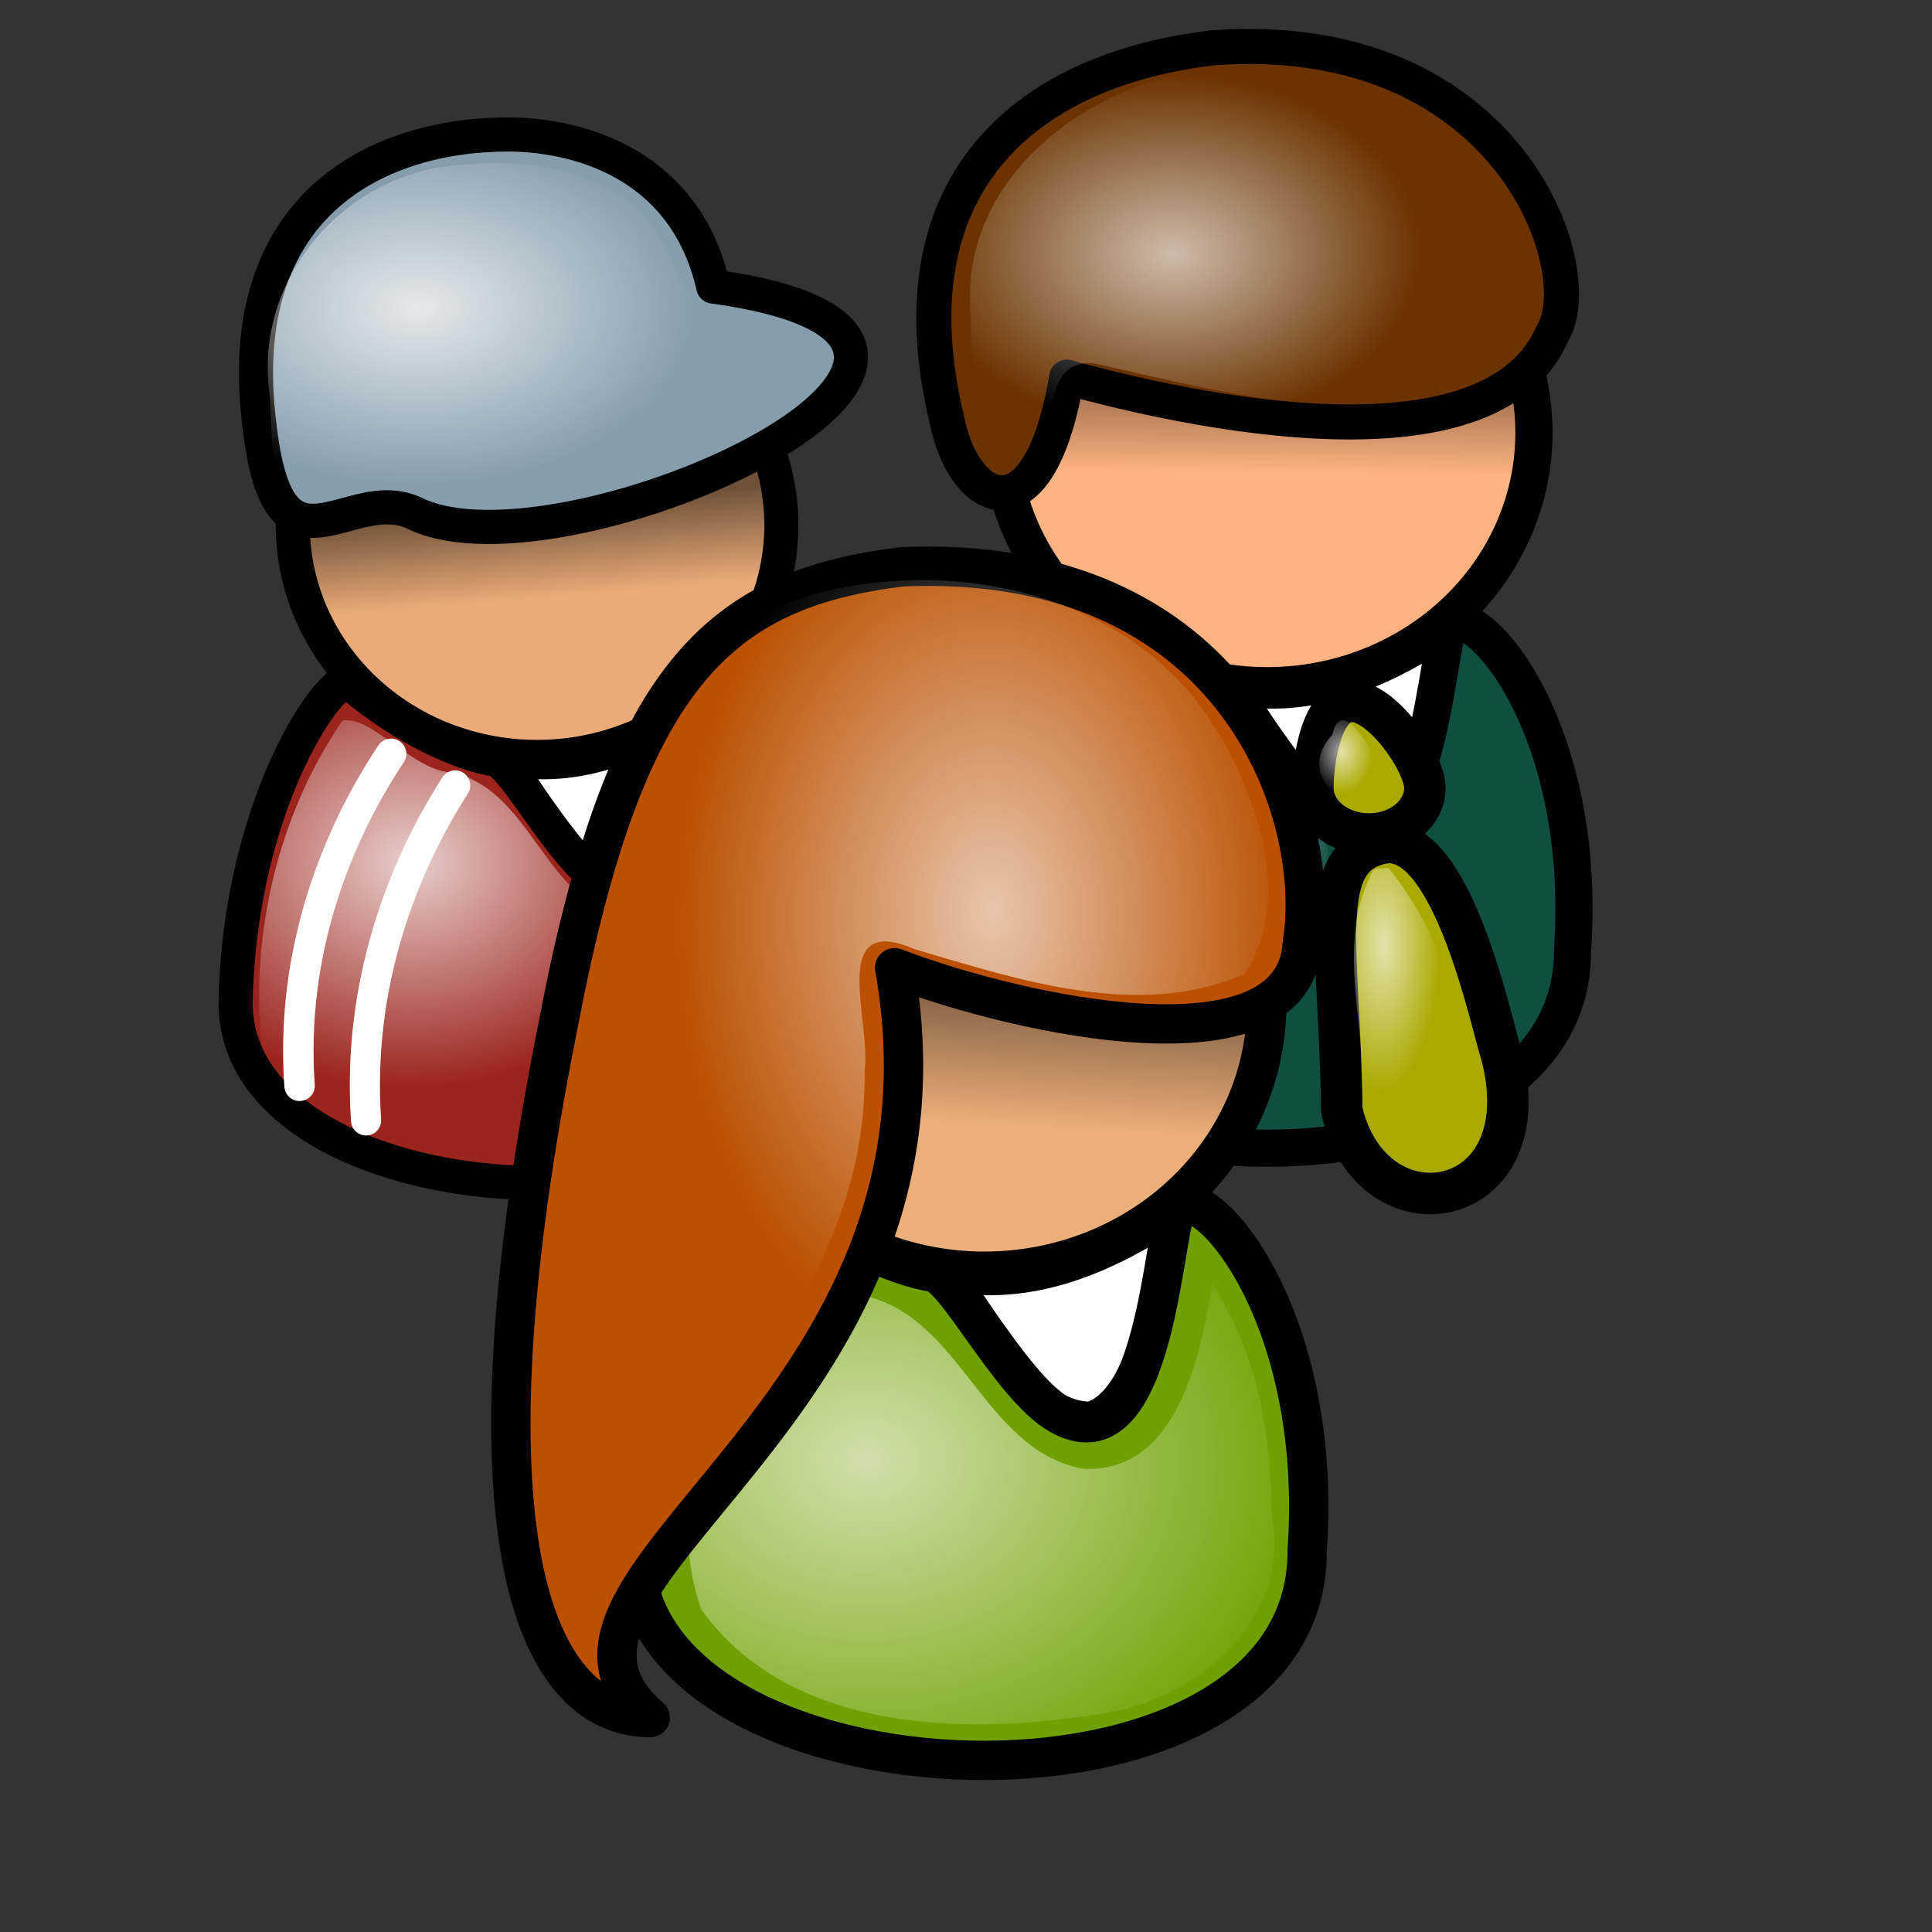 <?xml version="1.0" encoding="UTF-8" standalone="no"?>
<!-- Created with Inkscape (http://www.inkscape.org/) -->
<svg
   xmlns:dc="http://purl.org/dc/elements/1.1/"
   xmlns:cc="http://web.resource.org/cc/"
   xmlns:rdf="http://www.w3.org/1999/02/22-rdf-syntax-ns#"
   xmlns:svg="http://www.w3.org/2000/svg"
   xmlns="http://www.w3.org/2000/svg"
   xmlns:xlink="http://www.w3.org/1999/xlink"
   xmlns:sodipodi="http://sodipodi.sourceforge.net/DTD/sodipodi-0.dtd"
   xmlns:inkscape="http://www.inkscape.org/namespaces/inkscape"
   height="100pt"
   id="svg1753"
   inkscape:export-filename="/home/Krug/Projekte/Icon-Sets/set2/png/4b.png"
   inkscape:export-xdpi="72.000000"
   inkscape:export-ydpi="72.000000"
   inkscape:version="0.44"
   sodipodi:docbase="/home/jakob/devel/skolesys-qt4/art"
   sodipodi:docname="group.svg"
   sodipodi:version="0.32"
   width="100pt">
  <rect width="100%" height="100%" fill="#333333" stroke="none"/>
  <defs
     id="defs1755">
    <radialGradient
       cx="49.76"
       cy="102.702"
       fx="50.093"
       fy="101.923"
       id="radialGradient2797"
       inkscape:collect="always"
       r="39.648"
       xlink:href="#linearGradient4362"
       gradientTransform="matrix(0.686,0,0,0.545,-31.318,75.881)"
       gradientUnits="userSpaceOnUse" />
    <linearGradient
       id="linearGradient2789"
       inkscape:collect="always"
       x1="64.18"
       x2="63.198"
       xlink:href="#linearGradient4376"
       y1="52.714"
       y2="66.373"
       gradientTransform="matrix(0.698,0,0,0.535,-32.673,76.558)"
       gradientUnits="userSpaceOnUse" />
    <radialGradient
       cx="80.6"
       cy="33.403"
       fx="81.554"
       fy="32.061"
       id="radialGradient2791"
       inkscape:collect="always"
       r="35.284"
       xlink:href="#linearGradient4362"
       gradientTransform="matrix(0.511,0,0,0.732,-31.318,75.881)"
       gradientUnits="userSpaceOnUse" />
    <linearGradient
       id="linearGradient2925"
       inkscape:collect="always"
       x1="52.531"
       x2="54.228"
       xlink:href="#linearGradient4376"
       y1="59.804"
       y2="72.524"
       gradientTransform="matrix(0.758,0,0,0.482,46.62,36.857)"
       gradientUnits="userSpaceOnUse" />
    <radialGradient
       cx="41.394"
       cy="32.698"
       fx="41.394"
       fy="32.698"
       id="radialGradient2927"
       inkscape:collect="always"
       r="24.41"
       xlink:href="#linearGradient4384"
       gradientTransform="matrix(0.754,0,0,0.484,46.62,36.857)"
       gradientUnits="userSpaceOnUse" />
    <radialGradient
       cx="46.164"
       cy="95.456"
       fx="46.528"
       fy="95.456"
       id="radialGradient2929"
       inkscape:collect="always"
       r="27.319"
       xlink:href="#linearGradient4384"
       gradientTransform="matrix(0.662,0,0,0.551,46.62,36.857)"
       gradientUnits="userSpaceOnUse" />
    <linearGradient
       id="linearGradient4358">
      <stop
         id="stop4359"
         offset="0"
         style="stop-color:#000;stop-opacity:1;" />
      <stop
         id="stop4360"
         offset="1"
         style="stop-color:#fff;stop-opacity:1;" />
    </linearGradient>
    <linearGradient
       id="linearGradient4362">
      <stop
         id="stop4363"
         offset="0"
         style="stop-color:#ffffff;stop-opacity:0.667;" />
      <stop
         id="stop4364"
         offset="1"
         style="stop-color:#ffffff;stop-opacity:0;" />
    </linearGradient>
    <linearGradient
       id="linearGradient4376">
      <stop
         id="stop4377"
         offset="0"
         style="stop-color:#000000;stop-opacity:0.526;" />
      <stop
         id="stop4378"
         offset="1"
         style="stop-color:#000000;stop-opacity:0;" />
    </linearGradient>
    <linearGradient
       id="linearGradient4384">
      <stop
         id="stop4385"
         offset="0"
         style="stop-color:#ffffff;stop-opacity:0.775;" />
      <stop
         id="stop4386"
         offset="1"
         style="stop-color:#ffffff;stop-opacity:0;" />
    </linearGradient>
    <linearGradient
       id="linearGradient1815"
       inkscape:collect="always"
       x1="51.551"
       x2="51.228"
       xlink:href="#linearGradient4376"
       y1="56.158"
       y2="73.898"
       gradientTransform="matrix(0.78,0,0,0.377,3.829,13.164)"
       gradientUnits="userSpaceOnUse" />
    <radialGradient
       cx="47.825"
       cy="32.838"
       fx="48.241"
       fy="33.247"
       id="radialGradient1818"
       inkscape:collect="always"
       r="22.618"
       xlink:href="#linearGradient4362"
       gradientTransform="matrix(0.648,0,0,0.455,3.829,13.164)"
       gradientUnits="userSpaceOnUse" />
    <radialGradient
       cx="45.14"
       cy="88.323"
       fx="45.506"
       fy="87.893"
       id="radialGradient1822"
       inkscape:collect="always"
       r="22.009"
       xlink:href="#linearGradient4362"
       gradientTransform="matrix(0.628,0,0,0.527,3.948,12.834)"
       gradientUnits="userSpaceOnUse" />
    <radialGradient
       cx="131.166"
       cy="53.647"
       fx="131.861"
       fy="53.918"
       id="radialGradient1824"
       inkscape:collect="always"
       r="8.685"
       xlink:href="#linearGradient4362"
       gradientTransform="matrix(0.407,0,0,1.011,-6.309,13.947)"
       gradientUnits="userSpaceOnUse" />
    <radialGradient
       cx="91.339"
       cy="58.806"
       fx="91.339"
       fy="58.806"
       id="radialGradient1828"
       inkscape:collect="always"
       r="3.331"
       xlink:href="#linearGradient4362"
       gradientTransform="matrix(0.56,0,0,0.735,-6.309,13.947)"
       gradientUnits="userSpaceOnUse" />
    <linearGradient
       inkscape:collect="always"
       xlink:href="#linearGradient4376"
       id="linearGradient2186"
       gradientUnits="userSpaceOnUse"
       gradientTransform="matrix(0.758,0,0,0.482,46.62,36.857)"
       x1="52.531"
       y1="59.804"
       x2="54.228"
       y2="72.524" />
    <radialGradient
       inkscape:collect="always"
       xlink:href="#linearGradient4384"
       id="radialGradient2188"
       gradientUnits="userSpaceOnUse"
       gradientTransform="matrix(0.754,0,0,0.484,46.62,36.857)"
       cx="41.394"
       cy="32.698"
       fx="41.394"
       fy="32.698"
       r="24.41" />
    <radialGradient
       inkscape:collect="always"
       xlink:href="#linearGradient4384"
       id="radialGradient2190"
       gradientUnits="userSpaceOnUse"
       gradientTransform="matrix(0.662,0,0,0.551,46.62,36.857)"
       cx="46.164"
       cy="95.456"
       fx="46.528"
       fy="95.456"
       r="27.319" />
    <linearGradient
       inkscape:collect="always"
       xlink:href="#linearGradient4376"
       id="linearGradient2192"
       gradientUnits="userSpaceOnUse"
       gradientTransform="matrix(0.78,0,0,0.377,3.829,13.164)"
       x1="51.551"
       y1="56.158"
       x2="51.228"
       y2="73.898" />
    <radialGradient
       inkscape:collect="always"
       xlink:href="#linearGradient4362"
       id="radialGradient2194"
       gradientUnits="userSpaceOnUse"
       gradientTransform="matrix(0.648,0,0,0.455,3.829,13.164)"
       cx="47.825"
       cy="32.838"
       fx="48.241"
       fy="33.247"
       r="22.618" />
    <radialGradient
       inkscape:collect="always"
       xlink:href="#linearGradient4362"
       id="radialGradient2196"
       gradientUnits="userSpaceOnUse"
       gradientTransform="matrix(0.628,0,0,0.527,3.948,12.834)"
       cx="45.14"
       cy="88.323"
       fx="45.506"
       fy="87.893"
       r="22.009" />
    <radialGradient
       inkscape:collect="always"
       xlink:href="#linearGradient4362"
       id="radialGradient2198"
       gradientUnits="userSpaceOnUse"
       gradientTransform="matrix(0.407,0,0,1.011,-6.309,13.947)"
       cx="131.166"
       cy="53.647"
       fx="131.861"
       fy="53.918"
       r="8.685" />
    <radialGradient
       inkscape:collect="always"
       xlink:href="#linearGradient4362"
       id="radialGradient2200"
       gradientUnits="userSpaceOnUse"
       gradientTransform="matrix(0.56,0,0,0.735,-6.309,13.947)"
       cx="91.339"
       cy="58.806"
       fx="91.339"
       fy="58.806"
       r="3.331" />
    <radialGradient
       inkscape:collect="always"
       xlink:href="#linearGradient4362"
       id="radialGradient2202"
       gradientUnits="userSpaceOnUse"
       gradientTransform="matrix(0.686,0,0,0.545,-31.318,75.881)"
       cx="49.76"
       cy="102.702"
       fx="50.093"
       fy="101.923"
       r="39.648" />
    <linearGradient
       inkscape:collect="always"
       xlink:href="#linearGradient4376"
       id="linearGradient2204"
       gradientUnits="userSpaceOnUse"
       gradientTransform="matrix(0.698,0,0,0.535,-32.673,76.558)"
       x1="64.18"
       y1="52.714"
       x2="63.198"
       y2="66.373" />
    <radialGradient
       inkscape:collect="always"
       xlink:href="#linearGradient4362"
       id="radialGradient2206"
       gradientUnits="userSpaceOnUse"
       gradientTransform="matrix(0.511,0,0,0.732,-31.318,75.881)"
       cx="80.6"
       cy="33.403"
       fx="81.554"
       fy="32.061"
       r="35.284" />
  </defs>
  <sodipodi:namedview
     bordercolor="#666666"
     borderopacity="1.0"
     id="base"
     inkscape:cx="136.81595"
     inkscape:cy="50"
     inkscape:pageopacity="0.0"
     inkscape:pageshadow="2"
     inkscape:window-height="937"
     inkscape:window-width="1272"
     inkscape:window-x="0"
     inkscape:window-y="0"
     inkscape:zoom="3.61"
     pagecolor="#ffffff"
     inkscape:current-layer="svg1753" />
  <g
     id="g2162"
     transform="matrix(1.189,0,0,1.189,39.243,-16.089)">
    <path
       style="fill:white;fill-opacity:1;fill-rule:evenodd;stroke:black;stroke-width:2.158;stroke-linecap:round;stroke-linejoin:round;stroke-miterlimit:4;stroke-opacity:1"
       sodipodi:nodetypes="cccc"
       id="path9383"
       d="M 38.085,53.252 C 40.818,56.234 42.557,61.577 46.407,61.577 C 50.133,60.542 50.63,51.678 51.127,49.772 C 46.904,52.672 42.557,54.329 38.085,53.252 z " />
    <path
       transform="matrix(0.254,0,0,0.254,2.381,20.79)"
       style="fill:#ffb380;fill-opacity:1;fill-rule:evenodd;stroke:black;stroke-width:8.504;stroke-linecap:round;stroke-linejoin:round;stroke-miterlimit:4;stroke-opacity:1"
       sodipodi:type="arc"
       sodipodi:ry="57.825485"
       sodipodi:rx="60.94183"
       sodipodi:cy="70.290855"
       sodipodi:cx="150.27701"
       id="path3713"
       d="M 211.219 70.291 A 60.942 57.825 0 1 1  89.335,70.291 A 60.942 57.825 0 1 1  211.219 70.291 z" />
    <path
       style="fill:#0f4f42;fill-opacity:1;fill-rule:evenodd;stroke:black;stroke-width:2.158;stroke-linecap:round;stroke-linejoin:round;stroke-miterlimit:4;stroke-opacity:1"
       sodipodi:nodetypes="ccssssc"
       id="path4369"
       d="M 21.401,68.675 C 21.177,83.171 58.36,84.829 58.27,68.675 C 59.159,55.828 52.77,48.524 51.182,49.766 C 50.376,50.396 50.076,64.4 44.629,61.179 C 41.981,59.613 39.019,53.598 37.723,53.398 C 35.767,53.097 32.022,51.513 28.583,48.55 C 27.681,47.773 21.706,55.764 21.401,68.675 z " />
    <path
       style="fill:#6b3300;fill-opacity:1;fill-rule:evenodd;stroke:black;stroke-width:2.035;stroke-linecap:round;stroke-linejoin:round;stroke-miterlimit:4;stroke-opacity:1"
       sodipodi:nodetypes="ccccc"
       id="path11309"
       d="M 37.455,16.301 C 27.116,17.485 18.536,23.733 21.967,37.946 C 22.957,42.916 27.312,44.992 28.911,35.421 C 33.47,36.689 53.213,41.769 57.085,32.923 C 59.391,29.267 54.596,15.086 37.455,16.301 z " />
    <path
       style="fill:#aaa900;fill-opacity:1;fill-rule:evenodd;stroke:black;stroke-width:2.407;stroke-linecap:round;stroke-linejoin:round;stroke-miterlimit:4;stroke-opacity:1"
       sodipodi:nodetypes="cccc"
       id="path11942"
       d="M 44.876,77.968 C 44.77,68.448 43.239,63.151 47.365,62.453 C 51.334,61.943 53.549,72.965 54.173,74.854 C 56.475,83.989 46.599,85.559 44.876,77.968 z " />
    <path
       style="fill:url(#linearGradient2192);fill-opacity:1;fill-rule:evenodd;stroke:none;stroke-width:8.504;stroke-linecap:round;stroke-linejoin:round;stroke-miterlimit:4;stroke-opacity:1"
       id="path1811"
       d="M 56.656,34.359 C 50.95,40.568 33.901,36.195 29.704,35.028 C 29.145,38.377 28.241,40.23 27.269,41.102 C 29.735,45.549 35.075,48.642 41.304,48.642 C 49.865,48.642 56.8,42.816 56.8,35.634 C 56.8,35.196 56.707,34.785 56.656,34.359 z " />
    <path
       style="fill:url(#radialGradient2194);fill-opacity:1;fill-rule:evenodd;stroke:none;stroke-width:3.75;stroke-linecap:round;stroke-linejoin:round;stroke-miterlimit:4;stroke-opacity:1"
       id="path1817"
       d="M 38.412,17.373 C 30.406,17.893 23.057,23.654 23.302,31.031 C 23.433,34.327 22.979,38.751 25.928,41.11 C 29.031,39.943 26.771,34.265 30.562,34.628 C 38.25,36.396 47.262,38.811 54.644,35.113 C 60.038,31.007 55.764,23.847 51.341,20.552 C 47.767,17.917 42.959,17.085 38.412,17.373 z " />
    <path
       style="fill:url(#radialGradient2196);fill-opacity:1;fill-rule:evenodd;stroke:none;stroke-width:3.75;stroke-linecap:round;stroke-linejoin:round;stroke-miterlimit:4;stroke-opacity:1"
       id="path1819"
       d="M 28.149,50.698 C 24.043,56.71 22.081,64.506 23.132,71.68 C 27.194,78.769 36.666,79.847 44.078,79.142 C 43.468,74.224 43.135,68.988 43.811,64.045 C 45.247,61.497 40.466,60.415 39.853,57.89 C 37.949,53.725 32.715,54.195 29.697,51.169 C 29.196,51.052 28.575,49.689 28.149,50.698 z M 51.845,52.946 C 51.186,55.999 50.879,59.293 48.951,61.882 C 51.933,65.87 52.705,71.152 53.5,75.959 C 59.009,72.084 57.448,64.257 56.174,58.634 C 55.599,56.408 53.679,51.76 52.053,52.085 C 52.008,52.271 51.87,52.845 51.845,52.946 z " />
    <path
       style="fill:url(#radialGradient2198);fill-opacity:1;fill-rule:evenodd;stroke:none;stroke-width:3.75;stroke-linecap:round;stroke-linejoin:round;stroke-miterlimit:4;stroke-opacity:1"
       id="path1823"
       d="M 46.722,64.015 C 44.366,68.29 46.476,73.372 46,77.953 C 45.854,82.092 53,83.02 52.65,78.357 C 52.286,73.421 50.986,68.122 47.602,63.926 C 47.466,63.896 46.88,63.955 46.722,64.015 z " />
    <path
       style="fill:#aaa900;fill-opacity:1;fill-rule:evenodd;stroke:black;stroke-width:2.407;stroke-linecap:round;stroke-linejoin:round;stroke-miterlimit:4;stroke-dasharray:none;stroke-opacity:1"
       sodipodi:nodetypes="ccccc"
       id="path1825"
       d="M 49.7,59.272 C 49.7,60.744 48.244,61.939 46.45,61.939 C 44.656,61.939 43.199,60.744 43.199,59.272 C 43.199,57.801 43.655,54.236 45.45,54.236 C 47.244,54.236 49.7,57.801 49.7,59.272 z " />
    <path
       style="fill:url(#radialGradient2200);fill-opacity:1;fill-rule:evenodd;stroke:none;stroke-width:3.75;stroke-linecap:round;stroke-linejoin:round;stroke-miterlimit:4;stroke-opacity:1"
       id="path1827"
       d="M 44.33,56.172 C 41.332,59.402 48.229,62.471 47.196,57.972 C 46.719,57.383 44.882,53.722 44.33,56.172 z " />
  </g>
  <g
     id="g2175"
     transform="matrix(1.04,0,0,1.04,-52.105,-33.548)">
    <path
       style="fill:white;fill-opacity:1;fill-rule:evenodd;stroke:black;stroke-width:2.265;stroke-linecap:round;stroke-linejoin:round;stroke-miterlimit:4;stroke-opacity:1"
       sodipodi:nodetypes="cccc"
       id="path2128"
       d="M 83.252,82.489 C 86.121,85.62 87.946,91.23 91.989,91.23 C 95.901,90.143 96.423,80.837 96.944,78.836 C 92.511,81.88 87.946,83.62 83.252,82.489 z " />
    <path
       transform="matrix(0.266,0,0,0.266,45.766,48.407)"
       style="fill:#eaab78;fill-opacity:1;fill-rule:evenodd;stroke:black;stroke-width:8.504;stroke-linecap:round;stroke-linejoin:round;stroke-miterlimit:4;stroke-opacity:1"
       sodipodi:type="arc"
       sodipodi:ry="57.825485"
       sodipodi:rx="60.94183"
       sodipodi:cy="70.290855"
       sodipodi:cx="150.27701"
       id="path2130"
       d="M 211.219 70.291 A 60.942 57.825 0 1 1  89.335,70.291 A 60.942 57.825 0 1 1  211.219 70.291 z" />
    <path
       style="fill:#9b241d;fill-opacity:1;fill-rule:evenodd;stroke:black;stroke-width:2.265;stroke-linecap:round;stroke-linejoin:round;stroke-miterlimit:4;stroke-opacity:1"
       sodipodi:nodetypes="ccssssc"
       id="path2132"
       d="M 65.735,98.682 C 65.499,113.902 104.539,115.642 104.445,98.682 C 105.378,85.194 98.67,77.525 97.003,78.829 C 96.156,79.491 95.842,94.194 90.123,90.812 C 87.342,89.168 84.232,82.852 82.871,82.643 C 80.818,82.327 76.887,80.664 73.276,77.553 C 72.328,76.737 66.055,85.127 65.735,98.682 z " />
    <path
       style="fill:#869dac;fill-opacity:1;fill-rule:evenodd;stroke:black;stroke-width:2.265;stroke-linecap:round;stroke-linejoin:round;stroke-miterlimit:4;stroke-opacity:1"
       sodipodi:nodetypes="ccscc"
       id="path14564"
       d="M 84.124,41.182 C 75.204,41.078 65.453,45.827 67.319,60.496 C 68.587,71.643 73.246,64.199 77.639,66.33 C 87.673,71.196 123.066,54.81 97.43,51.273 C 95.651,43.422 88.993,41.297 84.124,41.182 z " />
    <path
       style="fill:url(#linearGradient2186);fill-opacity:1;fill-rule:evenodd;stroke:none;stroke-width:8.504;stroke-linecap:round;stroke-linejoin:round;stroke-miterlimit:4;stroke-opacity:1"
       id="path2922"
       d="M 101.14,61.785 C 94.251,65.741 82.846,68.665 77.808,66.221 C 74.891,64.806 71.867,67.515 69.786,66.297 C 69.773,66.54 69.71,66.768 69.71,67.014 C 69.71,75.518 76.986,82.418 85.944,82.418 C 94.902,82.418 102.178,75.518 102.178,67.014 C 102.178,65.166 101.769,63.428 101.14,61.785 z " />
    <path
       style="fill:url(#radialGradient2188);fill-opacity:1;fill-rule:evenodd;stroke:none;stroke-width:3.75;stroke-linecap:round;stroke-linejoin:round;stroke-miterlimit:4;stroke-opacity:1"
       id="path2926"
       d="M 80.542,43.218 C 73.105,43.711 67.106,50.528 67.947,57.997 C 68.301,60.574 67.542,66.469 71.37,66.072 C 76.446,64.088 81.448,68.099 86.632,66.191 C 93.056,64.649 100.301,62.77 104.647,57.451 C 104.975,53.737 99.347,53.888 96.738,53.109 C 94.652,50.634 94.247,46.602 90.867,45.011 C 87.788,43.154 84.042,42.859 80.542,43.218 z " />
    <path
       style="fill:none;fill-opacity:0.75;fill-rule:evenodd;stroke:white;stroke-width:2.022;stroke-linecap:round;stroke-linejoin:round;stroke-miterlimit:4;stroke-opacity:1"
       sodipodi:nodetypes="cc"
       id="path2932"
       d="M 69.979,104.309 C 69.346,95.315 72.51,87.606 76.053,82.283" />
    <path
       style="fill:none;fill-opacity:0.75;fill-rule:evenodd;stroke:white;stroke-width:2.003;stroke-linecap:round;stroke-linejoin:round;stroke-miterlimit:4;stroke-opacity:1"
       sodipodi:nodetypes="cc"
       id="path2933"
       d="M 74.392,106.606 C 73.776,97.53 76.855,89.751 80.304,84.38" />
    <path
       style="fill:url(#radialGradient2190);fill-opacity:1;fill-rule:evenodd;stroke:none;stroke-width:3.75;stroke-linecap:round;stroke-linejoin:round;stroke-miterlimit:4;stroke-opacity:1"
       id="path2928"
       d="M 72.821,80.083 C 68.571,86.28 66.708,94.216 67.46,101.64 C 71.194,109.335 81.151,110.488 88.81,110.097 C 95.435,109.756 104.198,106.046 103.425,98.11 C 103.582,92.084 102.566,85.297 98.097,80.894 C 96.751,85.046 97.285,91.753 92.132,93.164 C 86.132,92.68 85.506,84.185 79.618,83.462 C 77.236,83.036 74.628,79.703 72.821,80.083 z " />
  </g>
  <g
     id="g2153"
     transform="matrix(1.184,0,0,1.184,56.259,-54.923)">
    <path
       style="fill:white;fill-opacity:1;fill-rule:evenodd;stroke:black;stroke-width:2.292;stroke-linecap:round;stroke-linejoin:round;stroke-miterlimit:4;stroke-opacity:1"
       sodipodi:nodetypes="cccc"
       id="path2143"
       d="M 7.229,120.387 C 10.132,123.556 11.98,129.233 16.071,129.233 C 20.03,128.133 20.558,118.715 21.086,116.69 C 16.599,119.771 11.98,121.531 7.229,120.387 z " />
    <path
       style="fill:#6fa000;fill-opacity:1;fill-rule:evenodd;stroke:black;stroke-width:2.292;stroke-linecap:round;stroke-linejoin:round;stroke-miterlimit:4;stroke-opacity:1"
       sodipodi:nodetypes="ccssssc"
       id="path2145"
       d="M -10.498,136.775 C -10.737,152.178 28.772,153.939 28.677,136.775 C 29.621,123.124 22.832,115.363 21.145,116.683 C 20.289,117.353 19.97,132.232 14.182,128.81 C 11.368,127.146 8.221,120.754 6.844,120.542 C 4.766,120.222 0.787,118.54 -2.867,115.391 C -3.826,114.565 -10.175,123.057 -10.498,136.775 z " />
    <path
       style="fill:url(#radialGradient2202);fill-opacity:1;fill-rule:evenodd;stroke:none;stroke-width:3.75;stroke-linecap:round;stroke-linejoin:round;stroke-miterlimit:4;stroke-opacity:1"
       id="path2796"
       d="M -4.706,123.144 C -6.649,128.465 -8.575,134.792 -6.634,140.214 C -1.372,147.517 9.06,147.56 17.113,146.213 C 22.536,145.25 27.758,140.607 26.602,134.683 C 26.606,130.02 25.731,125.18 23.147,121.233 C 22.451,125.471 21.076,132.335 15.563,131.992 C 9.544,130.807 8.454,122.548 2.151,121.795 C -0.785,119.609 -3.462,118.13 -4.552,122.863 L -4.706,123.144 z " />
    <path
       transform="matrix(0.27,0,0,0.27,-30.708,85.895)"
       style="fill:#edaf7a;fill-opacity:1;fill-rule:evenodd;stroke:black;stroke-width:8.504;stroke-linecap:round;stroke-linejoin:round;stroke-miterlimit:4;stroke-opacity:1"
       sodipodi:type="arc"
       sodipodi:ry="57.825485"
       sodipodi:rx="60.94183"
       sodipodi:cy="70.290855"
       sodipodi:cx="150.27701"
       id="path2148"
       d="M 211.219 70.291 A 60.942 57.825 0 1 1  89.335,70.291 A 60.942 57.825 0 1 1  211.219 70.291 z" />
    <path
       style="fill:#ba5000;fill-opacity:1;fill-rule:evenodd;stroke:black;stroke-width:2.292;stroke-linecap:round;stroke-linejoin:round;stroke-miterlimit:4;stroke-opacity:1"
       sodipodi:nodetypes="cccccc"
       id="path3720"
       d="M 5.05,79.425 C -5.685,80.754 -11.106,85.761 -14.983,106.134 C -20.912,135.81 -16.413,146.494 -9.616,146.503 C -19.055,138.458 9.266,128.88 4.631,102.795 C 12.062,105.633 27.993,109.079 28.393,101.357 C 29.623,93.716 24.405,78.591 5.05,79.425 z " />
    <path
       style="opacity:0.8;fill:url(#linearGradient2204);fill-opacity:1;fill-rule:evenodd;stroke:none;stroke-width:8.504;stroke-linecap:round;stroke-linejoin:round;stroke-miterlimit:4;stroke-opacity:1"
       id="path2164"
       d="M 4.004,103.662 C 5.131,110.004 4.305,115.352 2.552,119.958 C 4.58,120.809 6.822,121.314 9.181,121.314 C 18.24,121.314 25.58,114.323 25.591,105.725 C 20.919,108.465 9.846,105.893 4.004,103.662 z " />
    <path
       style="fill:url(#radialGradient2206);fill-opacity:1;fill-rule:evenodd;stroke:none;stroke-width:3.75;stroke-linecap:round;stroke-linejoin:round;stroke-miterlimit:4;stroke-opacity:1"
       id="path2790"
       d="M 0.578,80.852 C -9.404,83.303 -12.299,94.511 -14.164,103.293 C -16.362,115.474 -19.406,128.396 -15.718,140.571 C -13.062,146.105 -14.185,141.002 -12.337,138.308 C -6.063,129.263 3.073,120.695 2.878,108.822 C 3.312,106.079 0.683,99.503 5.791,101.712 C 11.893,103.514 18.859,105.842 25.012,103.166 C 27.947,98.775 25.712,92.47 23.014,88.351 C 18.282,81.133 8.602,78.949 0.578,80.852 z " />
  </g>
</svg>
